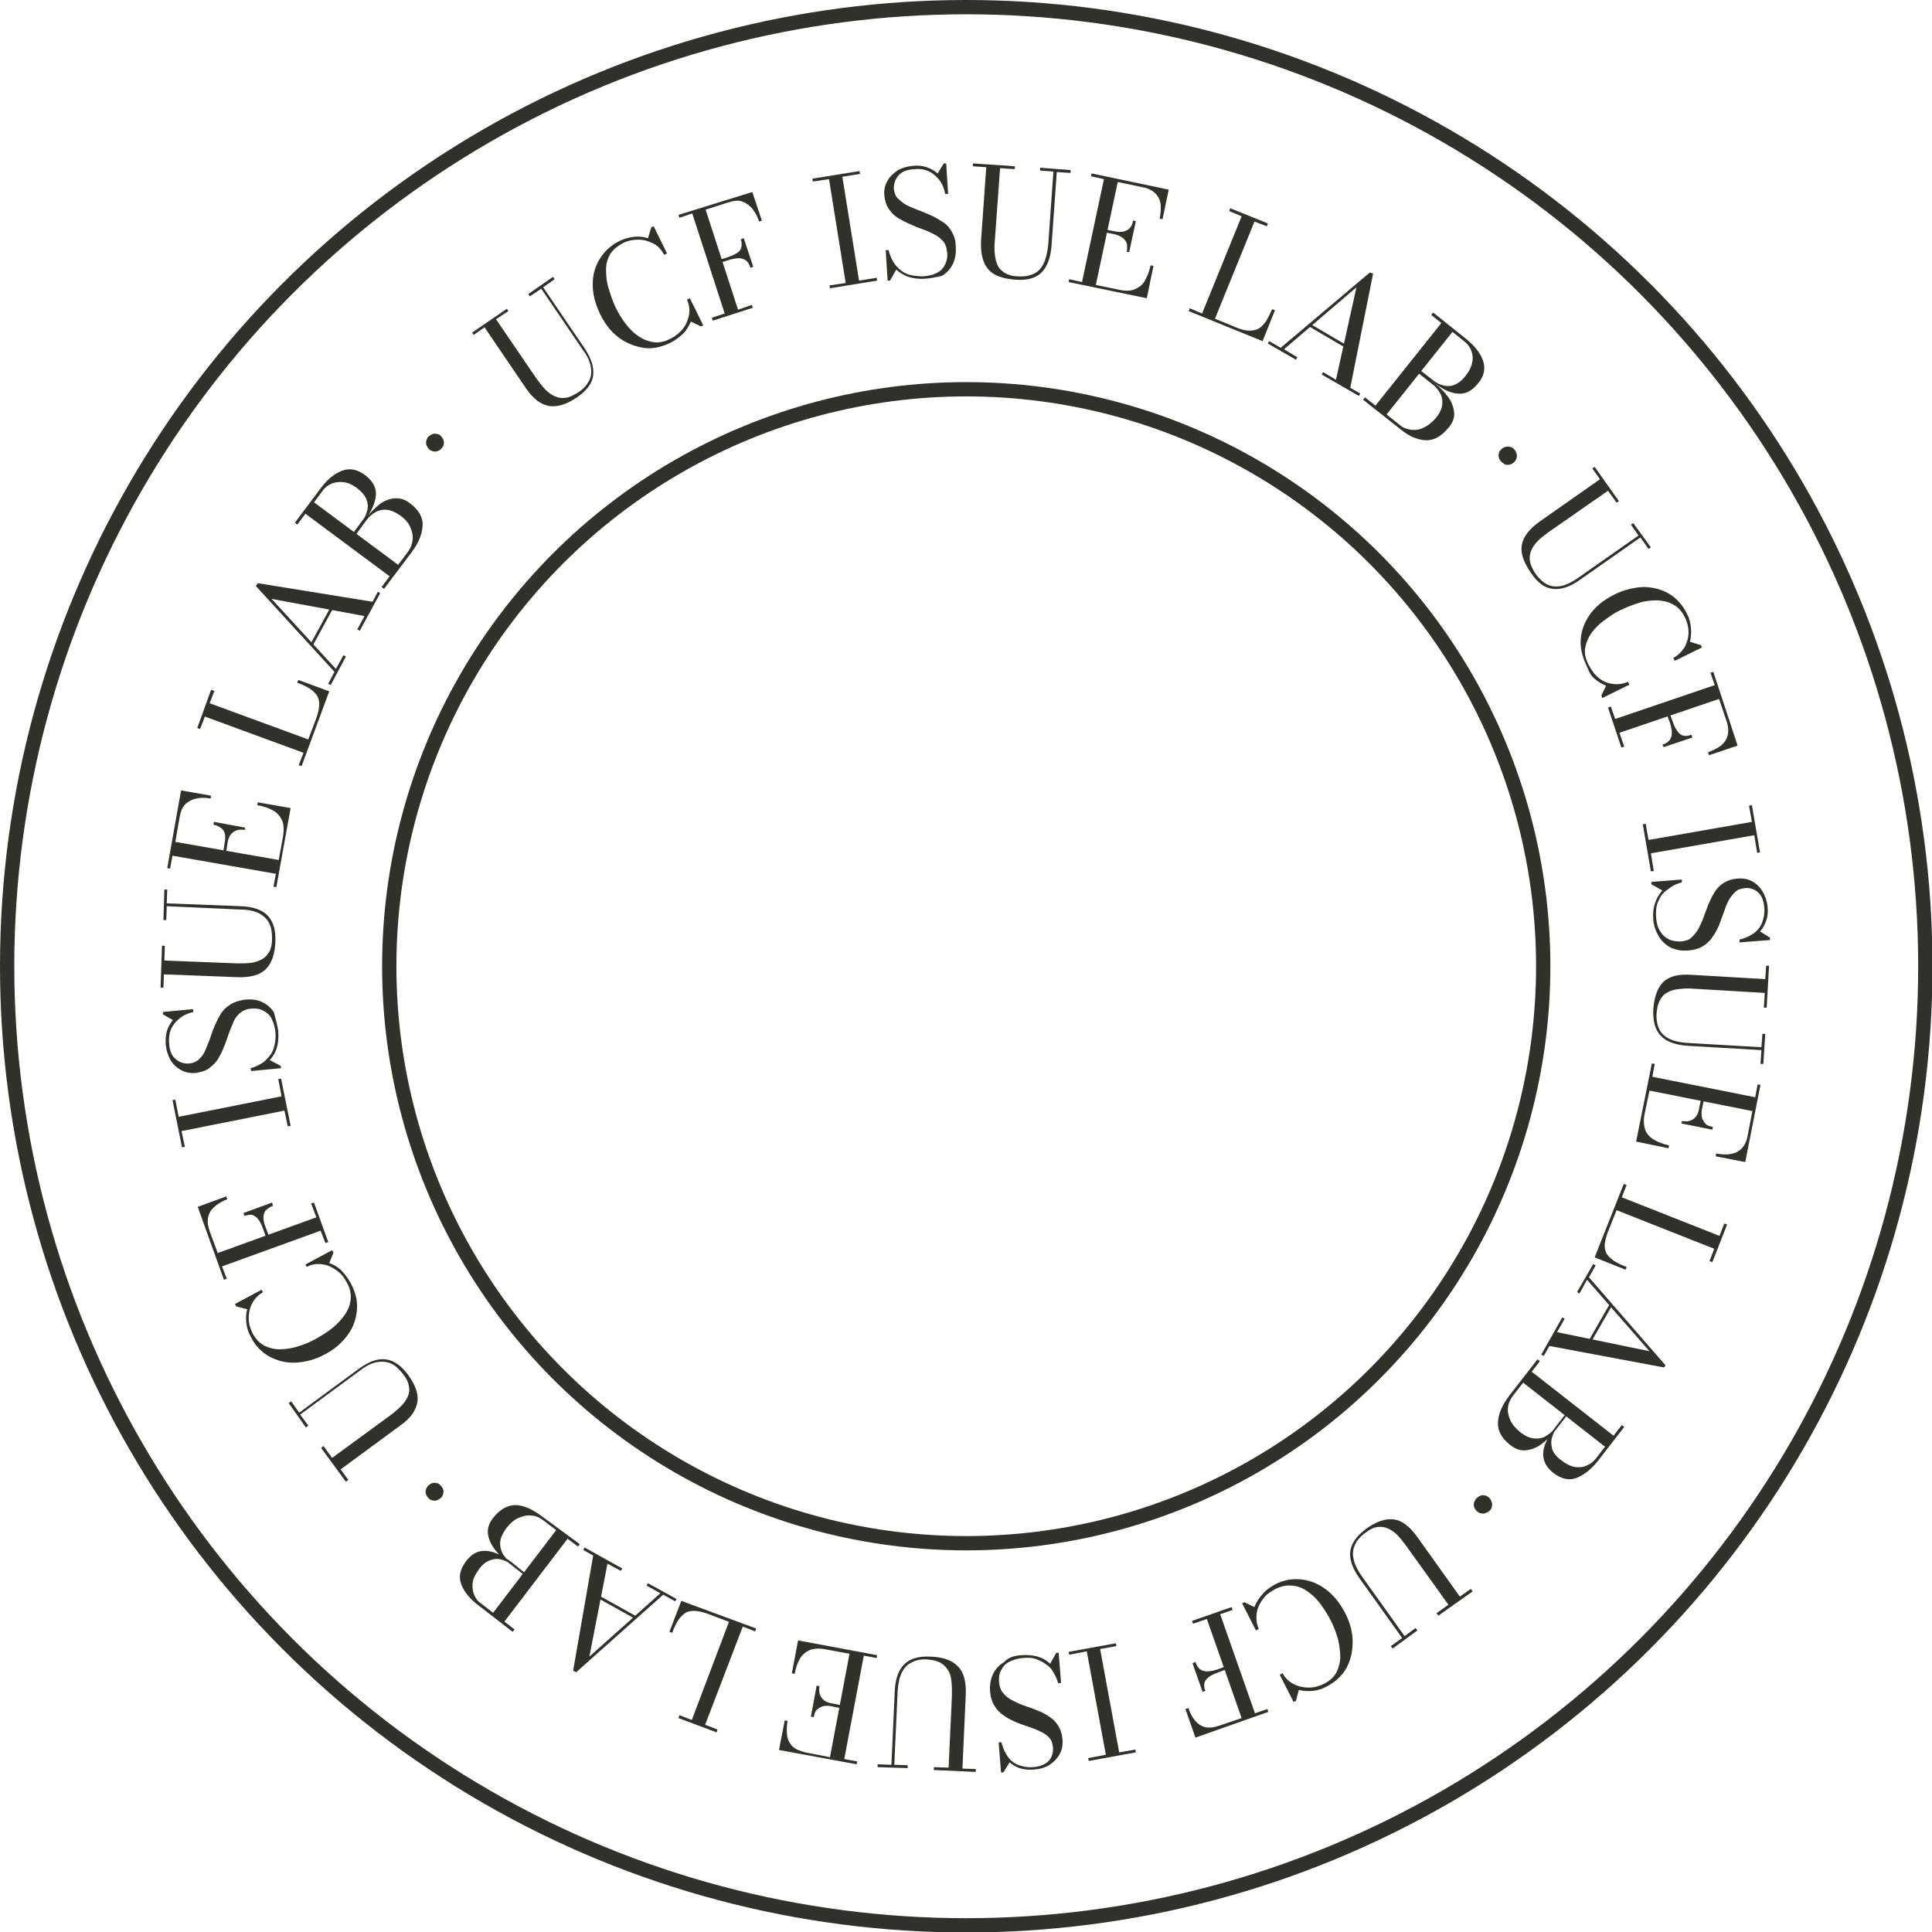 <?xml version="1.0" encoding="utf-8"?>
<!-- Generator: Adobe Illustrator 24.0.2, SVG Export Plug-In . SVG Version: 6.00 Build 0)  -->
<svg version="1.1" id="Layer_1" xmlns="http://www.w3.org/2000/svg" xmlns:xlink="http://www.w3.org/1999/xlink" x="0px" y="0px"
	 viewBox="0 0 405.5 405.5" style="enable-background:new 0 0 405.5 405.5;" xml:space="preserve">
<style type="text/css">
	.st0{fill:none;stroke:#32302A;stroke-width:3;stroke-miterlimit:10;}
	.st1{fill:#32302A;}
</style>
<title>Asset 5</title>
<g id="Layer_2_1_">
	<g id="Layer_1-2">
		<circle class="st0" cx="202.8" cy="202.8" r="121.1"/>
		<circle class="st0" cx="202.8" cy="202.8" r="201.3"/>
		<g>
			<g>
				<path class="st1" d="M116.1,58.1l0.3,0.5l-2.4,1.7l8.7,12.8c1.4,2.1,2,4,1.8,5.7c-0.2,1.7-1.4,3.2-3.4,4.6
					c-2.2,1.5-4.2,2.1-5.9,1.8c-1.7-0.3-3.3-1.5-4.8-3.7l-8.7-12.8l-2.3,1.6l-0.3-0.5l7.3-5l0.3,0.5l-2.6,1.7l8.6,12.6
					c0.6,0.8,1.2,1.6,1.8,2.2c0.6,0.6,1.3,1.1,2,1.4s1.4,0.4,2.2,0.3c0.8-0.1,1.6-0.5,2.6-1.1c1.1-0.7,1.8-1.5,2.3-2.4
					c0.5-0.9,0.6-1.9,0.4-3c-0.2-1.1-0.7-2.3-1.7-3.6l-8.7-12.8l-2.4,1.6l-0.3-0.5L116.1,58.1z"/>
				<path class="st1" d="M140.6,72c-1.9,0.9-3.8,1.3-5.6,1s-3.6-1-5.2-2.2c-1.6-1.2-2.9-2.9-3.9-5c-1-2.1-1.5-4.1-1.5-6.1
					c0-2,0.5-3.8,1.5-5.4c1-1.6,2.4-2.9,4.3-3.8c0.9-0.4,1.9-0.7,2.9-0.8c1-0.1,2,0,2.9,0.3l0.7-2.3l0.5-0.2l2.8,5.7l-0.6,0.3
					c-0.6-1.1-1.3-1.9-2.3-2.4c-1-0.5-2-0.8-3.1-0.8c-1.1,0-2.2,0.2-3.2,0.7c-1.2,0.6-2.1,1.4-2.7,2.3c-0.6,1-0.9,2.1-0.9,3.3
					c0,1.2,0.1,2.5,0.5,3.8c0.4,1.3,0.8,2.6,1.4,3.9c0.6,1.3,1.3,2.4,2.1,3.5c0.8,1.1,1.7,2,2.7,2.7c1,0.7,2,1.1,3.1,1.3
					c1.1,0.2,2.3,0,3.5-0.6c0.9-0.4,1.7-1,2.3-1.6c0.6-0.6,1.1-1.3,1.4-2.1c0.3-0.8,0.5-1.5,0.5-2.3c0-0.8-0.2-1.6-0.5-2.3l0.6-0.3
					l2.8,5.7l-0.5,0.2l-2.1-1c-0.4,0.9-0.9,1.8-1.6,2.5S141.6,71.5,140.6,72z"/>
				<path class="st1" d="M157.9,40.3l2,6l-0.6,0.2c-0.3-1.1-0.8-1.9-1.4-2.7c-0.6-0.7-1.3-1.2-2.1-1.5s-1.8-0.2-3,0.2l-4.7,1.5
					l6.8,21l2.9-1l0.2,0.6l-8.4,2.7l-0.2-0.6l2.7-0.9l-6.8-21l-2.7,0.9l-0.2-0.6L157.9,40.3z M157.5,56.2c-0.2-0.7-0.5-1.2-0.9-1.5
					s-0.9-0.5-1.5-0.5c-0.6,0-1.3,0.1-2.2,0.4l-1.9,0.6l-0.2-0.6l1.9-0.6c0.9-0.3,1.5-0.6,2-0.9c0.5-0.3,0.8-0.7,0.9-1.2
					s0.1-1-0.1-1.7l0.6-0.2l2,6L157.5,56.2z"/>
				<path class="st1" d="M174.2,60.5l-0.1-0.6l3.4-0.5l-3.5-21.8l-3.4,0.5l-0.1-0.6l9.9-1.6l0.1,0.6l-3.7,0.6l3.5,21.8l3.7-0.6
					l0.1,0.6L174.2,60.5z"/>
				<path class="st1" d="M194.1,58.5c-1.3,0.1-2.5-0.1-3.5-0.4c-1-0.4-1.8-0.9-2.5-1.5l-1.3,2.3l-0.5,0l-0.4-6.4l0.6,0
					c0.2,0.8,0.5,1.6,0.9,2.3c0.4,0.7,0.9,1.3,1.5,1.8c0.6,0.5,1.3,0.9,2.1,1.1c0.8,0.2,1.7,0.3,2.8,0.3c1.1-0.1,2-0.3,2.8-0.7
					c0.8-0.4,1.4-1,1.7-1.7c0.4-0.7,0.6-1.6,0.5-2.6c-0.1-0.9-0.3-1.7-0.8-2.3c-0.5-0.6-1.1-1.1-1.9-1.5c-0.8-0.4-1.6-0.8-2.5-1.1
					c-0.9-0.3-1.8-0.7-2.7-1.1c-0.9-0.4-1.7-0.8-2.5-1.3s-1.4-1.2-1.9-1.9c-0.5-0.8-0.8-1.7-0.9-2.9c-0.1-1.1,0.2-2.2,0.7-3
					c0.5-0.9,1.3-1.6,2.2-2.2c0.9-0.5,2-0.8,3.2-0.9c1-0.1,2,0,2.8,0.3c0.9,0.3,1.6,0.7,2.3,1.3l1.3-2.1l0.5,0l0.4,6.4l-0.6,0
					c-0.3-1.3-0.7-2.3-1.4-3.1s-1.4-1.4-2.2-1.7c-0.9-0.4-1.8-0.5-2.9-0.4c-1.5,0.1-2.6,0.5-3.3,1.3s-1,1.7-1,2.8
					c0.1,0.8,0.3,1.5,0.8,2c0.5,0.5,1.1,1,1.8,1.4c0.7,0.4,1.6,0.7,2.5,1.1c0.9,0.3,1.8,0.7,2.7,1.1c0.9,0.4,1.7,0.9,2.5,1.4
					c0.8,0.5,1.4,1.2,1.9,2.1s0.8,1.8,0.8,3.1c0.1,1.3-0.1,2.5-0.6,3.6c-0.5,1-1.3,1.9-2.3,2.5C196.8,58.1,195.6,58.4,194.1,58.5z"
					/>
				<path class="st1" d="M224.7,35.7l0,0.6l-2.9-0.2l-1.1,15.5c-0.2,2.5-0.9,4.4-2.1,5.6c-1.2,1.2-3.1,1.7-5.5,1.5
					c-2.7-0.2-4.6-0.9-5.7-2.2s-1.6-3.2-1.5-5.9l1.1-15.5l-2.8-0.2l0-0.6l8.8,0.6l0,0.6l-3.1-0.2l-1.1,15.2c-0.1,1-0.1,2,0,2.9
					c0.1,0.9,0.3,1.7,0.6,2.3c0.3,0.7,0.9,1.2,1.5,1.6c0.7,0.4,1.6,0.7,2.7,0.7c1.3,0.1,2.4-0.1,3.3-0.5c0.9-0.4,1.6-1.1,2.1-2.1
					c0.5-1,0.8-2.3,1-3.9l1.1-15.5l-2.8-0.2l0-0.6L224.7,35.7z"/>
				<path class="st1" d="M224.3,59.2l0.1-0.6l2.7,0.6l4.6-21.6L229,37l0.1-0.6l16.2,3.4l-1.3,6.2l-0.6-0.1c0.2-1.1,0.3-2.1,0.2-3
					c-0.1-0.9-0.5-1.7-1.1-2.3c-0.6-0.6-1.5-1.1-2.7-1.3l-5.2-1.1l-4.6,21.6l4.8,1c1.4,0.3,2.5,0.3,3.4-0.1s1.6-0.9,2.1-1.8
					c0.5-0.9,0.9-1.9,1.2-3.2l0.6,0.1l-1.4,6.8L224.3,59.2z M236.5,52.9c0.1-0.7,0.1-1.3,0-1.8c-0.2-0.5-0.5-0.9-0.9-1.2
					c-0.4-0.3-0.9-0.5-1.5-0.7l-2.5-0.5l0.1-0.6l2.5,0.5c0.6,0.1,1.1,0.1,1.6,0c0.5-0.1,0.9-0.3,1.3-0.7c0.4-0.4,0.6-0.9,0.7-1.6
					l0.6,0.1l-1.4,6.5L236.5,52.9z"/>
				<path class="st1" d="M249.5,65.3l0.2-0.6l2.6,1.1l8.3-20.4l-2.6-1.1l0.2-0.6l7.9,3.2l-0.2,0.6l-2.6-1l-8.3,20.4l4.4,1.8
					c1.1,0.5,2.1,0.7,2.9,0.7c0.8,0,1.5-0.2,2-0.5c0.6-0.4,1-0.9,1.5-1.6c0.4-0.7,0.8-1.5,1.2-2.4l0.6,0.2l-2.6,6.5L249.5,65.3z"/>
				<path class="st1" d="M288.2,57.4l-4.8,24l2.1,1.2l-0.3,0.5l-7.8-4.5l0.3-0.5l2.7,1.6l4.3-19.4l-15.2,13l2.8,1.7l-0.3,0.5
					l-5.9-3.4l0.3-0.5l2.4,1.4l18.7-15.8L288.2,57.4z M274.9,68.6l0.3-0.5l8.7,5.1l-0.3,0.5L274.9,68.6z"/>
				<path class="st1" d="M286.1,83.9l0.4-0.5l7.3,5.8c0.7,0.6,1.5,0.9,2.4,1c0.9,0.1,1.8,0,2.7-0.5c0.9-0.4,1.7-1.1,2.5-2
					c0.8-1,1.2-1.9,1.3-2.7s0-1.7-0.4-2.4c-0.4-0.7-0.9-1.4-1.6-1.9l-2.9-2.3L298,78l3.2,2.5c1.1,0.9,2.1,1.9,2.8,2.9
					c0.7,1,1.1,2.1,1.2,3.2c0.1,1.1-0.3,2.2-1.2,3.2c-1.5,1.8-3.1,2.7-4.8,2.6c-1.8-0.1-3.6-0.9-5.5-2.5L286.1,83.9z M288.4,85.5
					l14.2-17.8l2.3,1.9l-14.2,17.8L288.4,85.5z M297.9,78.1l0.3-0.3l2.7,2.1c0.6,0.5,1.3,0.8,2,1c0.8,0.2,1.5,0.2,2.3-0.1
					c0.8-0.3,1.6-0.9,2.4-1.9s1.2-1.9,1.4-2.8s0.1-1.7-0.2-2.5s-0.8-1.4-1.4-1.9l-7-5.6l0.4-0.5l7,5.6c1.8,1.5,3,3,3.5,4.6
					c0.5,1.6,0.2,3.2-1.1,4.7c-1.3,1.6-2.7,2.3-4.3,2.1c-1.6-0.1-3.4-1-5.3-2.6L297.9,78.1z"/>
				<path class="st1" d="M315.1,96.9c-0.2-0.2-0.4-0.5-0.5-0.8s-0.1-0.6,0-1s0.3-0.6,0.5-0.8c0.2-0.2,0.5-0.4,0.9-0.5
					c0.3-0.1,0.6-0.1,1,0s0.6,0.3,0.8,0.5c0.2,0.2,0.4,0.5,0.5,0.9c0.1,0.3,0.1,0.6,0,1c-0.1,0.3-0.3,0.6-0.5,0.8s-0.5,0.4-0.9,0.5
					c-0.3,0.1-0.6,0.1-1,0C315.6,97.3,315.3,97.1,315.1,96.9z"/>
				<path class="st1" d="M346.5,114.9l-0.5,0.3l-1.7-2.4l-12.7,8.9c-2.1,1.5-4,2.1-5.7,1.9c-1.7-0.2-3.2-1.3-4.6-3.4
					c-1.5-2.2-2.2-4.1-1.9-5.8c0.3-1.7,1.5-3.3,3.7-4.9l12.7-8.9l-1.6-2.3l0.5-0.3l5.1,7.2l-0.5,0.3l-1.8-2.5l-12.5,8.7
					c-0.8,0.6-1.6,1.2-2.2,1.8s-1.1,1.3-1.4,2c-0.3,0.7-0.4,1.4-0.3,2.2c0.1,0.8,0.5,1.6,1.1,2.6c0.7,1,1.5,1.8,2.4,2.3
					s1.9,0.6,3,0.4c1.1-0.2,2.3-0.8,3.6-1.7l12.7-8.9l-1.6-2.3l0.5-0.3L346.5,114.9z"/>
				<path class="st1" d="M332.9,139.5c-0.9-1.9-1.3-3.8-1.1-5.6c0.2-1.9,0.9-3.6,2.1-5.2s2.9-2.9,4.9-3.9s4.1-1.5,6.1-1.6
					c2,0,3.8,0.5,5.4,1.4c1.6,1,2.9,2.4,3.8,4.3c0.5,0.9,0.7,1.9,0.8,2.9s0,2-0.2,2.9l2.3,0.7l0.2,0.5l-5.7,2.8l-0.3-0.6
					c1.1-0.6,1.8-1.4,2.4-2.3c0.5-1,0.8-2,0.8-3.1c0-1.1-0.3-2.2-0.8-3.2c-0.6-1.2-1.4-2.1-2.4-2.6c-1-0.6-2.1-0.8-3.3-0.9
					c-1.2,0-2.5,0.1-3.8,0.5c-1.3,0.4-2.6,0.9-3.9,1.5c-1.3,0.6-2.4,1.4-3.5,2.2c-1.1,0.8-2,1.7-2.7,2.7c-0.7,1-1.1,2-1.3,3.1
					c-0.2,1.1,0.1,2.3,0.7,3.5c0.5,0.9,1,1.7,1.6,2.3c0.6,0.6,1.3,1.1,2.1,1.4c0.8,0.3,1.5,0.4,2.3,0.4c0.8,0,1.6-0.2,2.3-0.5
					l0.3,0.6l-5.7,2.8l-0.2-0.5l1-2.1c-0.9-0.3-1.8-0.9-2.6-1.6S333.4,140.6,332.9,139.5z"/>
				<path class="st1" d="M364.7,156.5l-6,2l-0.2-0.6c1-0.4,1.9-0.8,2.7-1.4c0.7-0.6,1.2-1.3,1.4-2.1c0.2-0.8,0.2-1.8-0.2-3l-1.6-4.7
					l-20.9,7.1l1,2.9l-0.6,0.2l-2.8-8.4l0.6-0.2l0.9,2.6l20.9-7.1l-0.9-2.6l0.6-0.2L364.7,156.5z M348.9,156.3
					c0.7-0.2,1.1-0.5,1.5-0.9c0.3-0.4,0.5-0.9,0.5-1.5c0-0.6-0.1-1.3-0.4-2.2l-0.7-1.9l0.6-0.2l0.7,1.9c0.3,0.9,0.6,1.5,1,2
					c0.3,0.5,0.8,0.8,1.2,0.9c0.5,0.1,1,0.1,1.7-0.2l0.2,0.6l-6,2L348.9,156.3z"/>
				<path class="st1" d="M344.8,173l0.6-0.1l0.6,3.4l21.7-3.8l-0.6-3.4l0.6-0.1l1.7,9.9l-0.6,0.1l-0.6-3.7l-21.7,3.8l0.6,3.7
					l-0.6,0.1L344.8,173z"/>
				<path class="st1" d="M347,193c-0.1-1.3,0-2.5,0.4-3.5c0.3-1,0.9-1.9,1.5-2.6l-2.3-1.3l0-0.5l6.4-0.5l0,0.6
					c-0.8,0.2-1.6,0.5-2.3,1s-1.3,0.9-1.8,1.5c-0.5,0.6-0.8,1.3-1.1,2.1c-0.2,0.8-0.3,1.7-0.2,2.8c0.1,1.1,0.3,2,0.8,2.8
					s1,1.3,1.8,1.7c0.7,0.4,1.6,0.5,2.6,0.5c0.9-0.1,1.7-0.3,2.2-0.8s1.1-1.1,1.5-1.9c0.4-0.8,0.8-1.6,1.1-2.5
					c0.3-0.9,0.7-1.8,1-2.7c0.4-0.9,0.8-1.7,1.3-2.5c0.5-0.8,1.1-1.4,1.9-1.9s1.7-0.8,2.9-0.9c1.1-0.1,2.2,0.1,3.1,0.6
					c0.9,0.5,1.6,1.2,2.2,2.2c0.5,0.9,0.9,2,1,3.2c0.1,1,0,2-0.3,2.8c-0.3,0.9-0.7,1.7-1.3,2.3l2.1,1.3l0,0.5l-6.4,0.5l0-0.6
					c1.3-0.3,2.3-0.8,3.1-1.4s1.4-1.4,1.7-2.3c0.3-0.9,0.5-1.8,0.4-2.9c-0.1-1.5-0.5-2.6-1.3-3.3c-0.8-0.7-1.7-1-2.8-0.9
					c-0.8,0.1-1.5,0.3-2,0.8c-0.5,0.5-1,1.1-1.4,1.8c-0.4,0.8-0.7,1.6-1,2.5c-0.3,0.9-0.7,1.8-1,2.7c-0.4,0.9-0.8,1.7-1.4,2.5
					c-0.5,0.8-1.2,1.4-2,1.9c-0.8,0.5-1.8,0.8-3.1,0.9c-1.3,0.1-2.5-0.1-3.6-0.6c-1-0.5-1.9-1.3-2.5-2.3S347.1,194.4,347,193z"/>
				<path class="st1" d="M370.1,223.3l-0.6,0l0.2-2.9l-15.5-0.9c-2.5-0.2-4.4-0.8-5.6-2.1c-1.2-1.2-1.7-3.1-1.6-5.5
					c0.2-2.7,0.9-4.6,2.1-5.8c1.3-1.2,3.2-1.7,5.9-1.5l15.5,0.9l0.2-2.8l0.6,0l-0.5,8.8l-0.6,0l0.2-3.1l-15.2-0.9
					c-1-0.1-2,0-2.9,0.1c-0.9,0.1-1.7,0.3-2.3,0.7c-0.7,0.3-1.2,0.9-1.6,1.6s-0.6,1.6-0.7,2.7c-0.1,1.3,0.1,2.4,0.5,3.3
					s1.1,1.6,2.1,2.1c1,0.5,2.3,0.8,3.9,0.9l15.5,0.9l0.2-2.8l0.6,0L370.1,223.3z"/>
				<path class="st1" d="M346.7,223.2l0.6,0.1l-0.5,2.7l21.6,4.3l0.5-2.7l0.6,0.1l-3.2,16.2l-6.2-1.2l0.1-0.6c1.1,0.2,2.1,0.3,3,0.1
					c0.9-0.1,1.7-0.5,2.3-1.1s1.1-1.5,1.3-2.7l1-5.2l-21.6-4.3l-1,4.8c-0.3,1.4-0.2,2.5,0.1,3.4c0.3,0.9,1,1.6,1.8,2.1
					c0.9,0.5,1.9,0.9,3.2,1.2l-0.1,0.6l-6.8-1.4L346.7,223.2z M353,235.3c0.7,0.1,1.3,0.1,1.8-0.1c0.5-0.2,0.9-0.5,1.2-0.9
					c0.3-0.4,0.5-0.9,0.6-1.5l0.5-2.5l0.6,0.1l-0.5,2.5c-0.1,0.6-0.1,1.1,0,1.6c0.1,0.5,0.4,0.9,0.7,1.3s0.9,0.6,1.6,0.7l-0.1,0.6
					l-6.5-1.3L353,235.3z"/>
				<path class="st1" d="M340.8,248.5l0.6,0.2l-1,2.6l20.5,8.1l1-2.6l0.6,0.2l-3.1,7.9l-0.6-0.2l1-2.6l-20.5-8.1l-1.8,4.5
					c-0.4,1.1-0.7,2.1-0.7,2.9c0,0.8,0.2,1.5,0.6,2s0.9,1,1.6,1.4c0.7,0.4,1.5,0.8,2.4,1.1l-0.2,0.6l-6.5-2.6L340.8,248.5z"/>
				<path class="st1" d="M349.2,287l-24-4.5l-1.2,2.1l-0.5-0.3l4.4-7.8l0.5,0.3l-1.6,2.8l19.4,4l-13.1-15l-1.6,2.9l-0.5-0.3l3.4-5.9
					l0.5,0.3l-1.4,2.5l16.1,18.5L349.2,287z M337.8,273.8l0.5,0.3l-5,8.7l-0.5-0.3L337.8,273.8z"/>
				<path class="st1" d="M322.7,285.3l0.5,0.4l-5.7,7.3c-0.5,0.7-0.9,1.5-1,2.4c-0.1,0.9,0.1,1.8,0.5,2.7c0.4,0.9,1.1,1.7,2.1,2.5
					c1,0.8,1.9,1.2,2.8,1.3c0.9,0.1,1.7,0,2.4-0.4c0.7-0.4,1.4-0.9,1.9-1.6l2.3-2.9l0.3,0.2l-2.5,3.2c-0.9,1.1-1.9,2.1-2.9,2.8
					c-1,0.7-2.1,1.1-3.2,1.2s-2.2-0.3-3.2-1.1c-1.8-1.4-2.7-3-2.6-4.8c0.1-1.8,0.9-3.6,2.4-5.6L322.7,285.3z M321.1,287.6l17.9,14
					l-1.8,2.3l-17.9-14L321.1,287.6z M328.5,296.9l0.3,0.2l-2.1,2.7c-0.5,0.6-0.8,1.3-1,2.1s-0.1,1.5,0.1,2.3
					c0.3,0.8,0.9,1.6,1.9,2.3c1,0.8,1.9,1.2,2.8,1.4c0.9,0.1,1.7,0.1,2.5-0.3c0.8-0.3,1.4-0.8,1.9-1.4l5.5-7.1l0.5,0.4l-5.5,7.1
					c-1.4,1.8-3,3-4.5,3.6c-1.6,0.6-3.2,0.2-4.8-1c-1.6-1.2-2.3-2.7-2.2-4.3c0.1-1.6,1-3.4,2.5-5.3L328.5,296.9z"/>
				<path class="st1" d="M310,314.4c0.2-0.2,0.5-0.4,0.8-0.5s0.6-0.1,1,0c0.3,0.1,0.6,0.3,0.8,0.5c0.2,0.2,0.4,0.5,0.5,0.9
					c0.1,0.3,0.1,0.6,0,1s-0.2,0.6-0.5,0.8c-0.2,0.2-0.5,0.4-0.9,0.5c-0.3,0.1-0.6,0.1-1,0c-0.3-0.1-0.6-0.3-0.8-0.5
					c-0.2-0.2-0.4-0.5-0.5-0.8c-0.1-0.3-0.1-0.6,0-1C309.6,314.9,309.7,314.6,310,314.4z"/>
				<path class="st1" d="M292.3,346l-0.4-0.5l2.4-1.7l-9-12.6c-1.5-2.1-2.1-4-1.9-5.6s1.3-3.2,3.3-4.7c2.2-1.6,4.1-2.2,5.8-2
					c1.7,0.2,3.3,1.4,4.9,3.6l9,12.6l2.3-1.6l0.4,0.5l-7.2,5.1l-0.4-0.5l2.5-1.8l-8.9-12.4c-0.6-0.8-1.2-1.6-1.8-2.2
					c-0.6-0.6-1.3-1.1-2-1.4c-0.7-0.3-1.4-0.4-2.2-0.3s-1.6,0.5-2.5,1.2c-1,0.7-1.8,1.6-2.2,2.5c-0.4,0.9-0.6,1.9-0.3,3
					c0.2,1.1,0.8,2.3,1.7,3.6l9,12.6l2.3-1.7l0.4,0.5L292.3,346z"/>
				<path class="st1" d="M267.5,332.6c1.9-1,3.7-1.3,5.6-1.1c1.9,0.2,3.6,0.9,5.2,2.1s2.9,2.8,4,4.9s1.6,4.1,1.6,6.1
					c0,2-0.4,3.8-1.3,5.5c-0.9,1.6-2.3,2.9-4.2,3.9c-0.9,0.5-1.9,0.8-2.9,0.9s-2,0-2.9-0.2l-0.6,2.3l-0.5,0.2l-2.9-5.7l0.6-0.3
					c0.6,1.1,1.4,1.8,2.4,2.3c1,0.5,2,0.7,3.1,0.7s2.2-0.3,3.2-0.8c1.2-0.6,2.1-1.4,2.6-2.4c0.5-1,0.8-2.1,0.8-3.3
					c0-1.2-0.2-2.5-0.5-3.8c-0.4-1.3-0.9-2.6-1.5-3.8s-1.4-2.4-2.2-3.5c-0.8-1.1-1.8-2-2.7-2.6c-1-0.7-2-1.1-3.2-1.2
					s-2.3,0.1-3.5,0.7c-0.9,0.5-1.7,1-2.3,1.7c-0.6,0.7-1,1.4-1.3,2.1c-0.3,0.8-0.4,1.5-0.4,2.3c0,0.8,0.2,1.6,0.5,2.3l-0.6,0.3
					l-2.9-5.7l0.5-0.2l2.1,1c0.3-0.9,0.9-1.8,1.6-2.6C265.6,333.8,266.5,333.2,267.5,332.6z"/>
				<path class="st1" d="M250.9,364.7l-2.1-6l0.6-0.2c0.4,1,0.8,1.9,1.4,2.6c0.6,0.7,1.3,1.2,2.1,1.4c0.8,0.2,1.8,0.1,3-0.3l4.7-1.6
					l-7.3-20.8l-2.9,1l-0.2-0.6l8.3-2.9l0.2,0.6l-2.6,0.9l7.3,20.8l2.6-0.9l0.2,0.6L250.9,364.7z M250.9,348.8
					c0.2,0.7,0.5,1.1,0.9,1.5c0.4,0.3,0.9,0.5,1.5,0.5c0.6,0,1.3-0.1,2.2-0.4l1.9-0.7l0.2,0.6l-1.9,0.7c-0.8,0.3-1.5,0.6-2,1
					s-0.8,0.8-0.9,1.2c-0.1,0.5-0.1,1,0.2,1.7l-0.6,0.2l-2.1-6L250.9,348.8z"/>
				<path class="st1" d="M234.2,344.9l0.1,0.6l-3.4,0.6l4,21.7l3.4-0.6l0.1,0.6l-9.9,1.8l-0.1-0.6l3.7-0.7l-4-21.7l-3.7,0.7
					l-0.1-0.6L234.2,344.9z"/>
				<path class="st1" d="M214.3,347.4c1.3-0.1,2.5,0,3.5,0.3c1,0.3,1.9,0.8,2.6,1.5l1.3-2.3l0.5,0l0.5,6.3l-0.6,0.1
					c-0.2-0.8-0.6-1.6-1-2.3c-0.4-0.7-0.9-1.3-1.6-1.7c-0.6-0.5-1.3-0.8-2.1-1.1s-1.7-0.3-2.8-0.2c-1.1,0.1-2,0.4-2.8,0.8
					s-1.3,1-1.7,1.8c-0.4,0.7-0.5,1.6-0.4,2.6c0.1,0.9,0.4,1.7,0.9,2.2c0.5,0.6,1.1,1.1,1.9,1.5c0.8,0.4,1.6,0.8,2.5,1.1
					c0.9,0.3,1.8,0.6,2.7,1c0.9,0.3,1.8,0.8,2.5,1.3c0.8,0.5,1.4,1.1,1.9,1.9c0.5,0.8,0.8,1.7,0.9,2.9c0.1,1.1-0.1,2.2-0.6,3.1
					c-0.5,0.9-1.2,1.6-2.1,2.2c-0.9,0.6-2,0.9-3.2,1c-1,0.1-2,0-2.8-0.2s-1.7-0.7-2.4-1.3l-1.3,2.1l-0.5,0l-0.5-6.3l0.6,0
					c0.3,1.3,0.8,2.3,1.4,3.1c0.6,0.8,1.4,1.4,2.3,1.7c0.9,0.3,1.8,0.5,2.9,0.4c1.5-0.1,2.6-0.6,3.3-1.3c0.7-0.8,1-1.7,0.9-2.9
					c-0.1-0.8-0.3-1.5-0.8-2c-0.5-0.5-1.1-1-1.9-1.3c-0.8-0.4-1.6-0.7-2.5-1s-1.8-0.6-2.7-1c-0.9-0.4-1.7-0.8-2.5-1.4
					c-0.8-0.5-1.4-1.2-1.9-2c-0.5-0.8-0.8-1.8-0.9-3c-0.1-1.3,0.1-2.5,0.6-3.6c0.5-1,1.2-1.9,2.3-2.5
					C211.6,347.9,212.8,347.5,214.3,347.4z"/>
				<path class="st1" d="M184.2,370.9l0-0.6l2.9,0.1l0.7-15.5c0.1-2.5,0.8-4.4,2-5.6c1.2-1.2,3-1.7,5.5-1.6c2.7,0.1,4.6,0.8,5.8,2.1
					c1.2,1.2,1.7,3.2,1.6,5.9l-0.7,15.5l2.8,0.1l0,0.6l-8.8-0.4l0-0.6l3.1,0.1l0.7-15.2c0-1,0-2-0.1-2.9c-0.1-0.9-0.3-1.7-0.7-2.3
					c-0.4-0.7-0.9-1.2-1.6-1.6c-0.7-0.4-1.6-0.6-2.7-0.7c-1.3-0.1-2.4,0.1-3.3,0.6c-0.9,0.4-1.6,1.1-2.1,2.1c-0.5,1-0.8,2.3-0.9,3.9
					l-0.7,15.5l2.8,0.1l0,0.6L184.2,370.9z"/>
				<path class="st1" d="M184.1,347.4L184,348l-2.7-0.5l-4.1,21.7l2.7,0.5l-0.1,0.6l-16.3-3l1.2-6.2l0.6,0.1c-0.2,1.1-0.2,2.1-0.1,3
					s0.5,1.7,1.1,2.3c0.6,0.6,1.5,1,2.7,1.3l5.2,1l4.1-21.7l-4.9-0.9c-1.4-0.3-2.5-0.2-3.4,0.1c-0.9,0.4-1.6,1-2.1,1.8
					c-0.5,0.9-0.9,2-1.1,3.2l-0.6-0.1l1.3-6.9L184.1,347.4z M172,353.9c-0.1,0.7-0.1,1.3,0.1,1.8c0.2,0.5,0.5,0.9,0.9,1.2
					c0.4,0.3,0.9,0.5,1.5,0.6l2.5,0.5l-0.1,0.6l-2.5-0.5c-0.6-0.1-1.1-0.1-1.6,0c-0.5,0.1-0.9,0.4-1.3,0.7s-0.6,0.9-0.7,1.6
					l-0.6-0.1l1.2-6.5L172,353.9z"/>
				<path class="st1" d="M158.7,341.8l-0.2,0.6l-2.6-1L148,362l2.6,1l-0.2,0.6l-8-3l0.2-0.6l2.6,1l7.8-20.6l-4.5-1.7
					c-1.1-0.4-2.1-0.6-2.9-0.6c-0.8,0-1.5,0.2-2,0.6c-0.5,0.4-1,0.9-1.4,1.6c-0.4,0.7-0.8,1.5-1.1,2.4l-0.6-0.2l2.5-6.5L158.7,341.8
					z"/>
				<path class="st1" d="M120.3,350.6l4.2-24.1l-2.1-1.2l0.3-0.5l7.9,4.4l-0.3,0.5l-2.8-1.5l-3.8,19.5l14.9-13.3l-2.9-1.6l0.3-0.5
					l6,3.3l-0.3,0.5l-2.5-1.4l-18.3,16.3L120.3,350.6z M133.3,339.1l-0.3,0.5l-8.8-4.9l0.3-0.5L133.3,339.1z"/>
				<path class="st1" d="M110.1,330.1l-0.2,0.3l-2.7-2.1c-0.6-0.5-1.3-0.8-2.1-1s-1.5-0.1-2.3,0.2c-0.8,0.3-1.6,0.9-2.3,1.9
					c-0.7,1-1.2,1.9-1.3,2.8c-0.1,0.9,0,1.7,0.3,2.5s0.8,1.4,1.4,1.8l7.1,5.5l-0.4,0.5l-7.1-5.5c-1.9-1.4-3.1-2.9-3.7-4.5
					s-0.2-3.2,1-4.8c1.2-1.6,2.6-2.3,4.2-2.2c1.6,0.1,3.4,0.9,5.4,2.4L110.1,330.1z M121.7,324.1l-0.4,0.5l-7.4-5.6
					c-0.7-0.5-1.5-0.9-2.4-0.9c-0.9-0.1-1.8,0.1-2.7,0.5c-0.9,0.4-1.7,1.1-2.5,2.1c-0.7,1-1.2,1.9-1.3,2.8s0.1,1.7,0.4,2.4
					c0.4,0.7,0.9,1.4,1.6,1.9l3,2.3l-0.2,0.3l-3.2-2.5c-1.2-0.9-2.1-1.8-2.9-2.9c-0.7-1-1.2-2.1-1.3-3.2c-0.1-1.1,0.3-2.2,1.1-3.2
					c1.4-1.8,3-2.7,4.7-2.7s3.6,0.9,5.6,2.4L121.7,324.1z M119.4,322.6l-13.8,18.1l-2.4-1.8l13.8-18.1L119.4,322.6z"/>
				<path class="st1" d="M92.5,311.8c0.2,0.2,0.4,0.5,0.5,0.8c0.1,0.3,0.1,0.6,0,1c-0.1,0.3-0.2,0.6-0.5,0.8s-0.5,0.4-0.8,0.5
					c-0.3,0.1-0.6,0.1-1,0c-0.3-0.1-0.6-0.2-0.8-0.5c-0.2-0.2-0.4-0.5-0.5-0.8c-0.1-0.3-0.1-0.6,0-1c0.1-0.3,0.3-0.6,0.5-0.8
					s0.5-0.4,0.8-0.5c0.3-0.1,0.6-0.1,1,0C92,311.3,92.2,311.5,92.5,311.8z"/>
				<path class="st1" d="M60.6,294.5l0.5-0.4l1.7,2.4l12.5-9.2c2.1-1.5,3.9-2.2,5.6-2c1.7,0.2,3.3,1.3,4.7,3.2
					c1.6,2.2,2.3,4.1,2,5.8s-1.4,3.4-3.6,4.9l-12.5,9.2l1.6,2.2l-0.5,0.4l-5.2-7.1l0.5-0.4l1.8,2.5l12.3-9c0.8-0.6,1.5-1.2,2.2-1.9
					c0.6-0.6,1.1-1.3,1.4-2c0.3-0.7,0.4-1.4,0.2-2.2c-0.1-0.8-0.5-1.6-1.2-2.5c-0.8-1-1.6-1.8-2.5-2.2c-0.9-0.4-1.9-0.5-3-0.3
					s-2.3,0.8-3.6,1.8l-12.5,9.2l1.7,2.3l-0.5,0.4L60.6,294.5z"/>
				<path class="st1" d="M73.7,269.5c1,1.9,1.4,3.7,1.2,5.6s-0.8,3.6-2,5.2s-2.8,3-4.8,4c-2,1.1-4.1,1.6-6.1,1.7
					c-2,0.1-3.8-0.4-5.5-1.3c-1.6-0.9-3-2.3-3.9-4.2c-0.5-0.9-0.8-1.9-0.9-2.8s-0.1-2,0.2-2.9l-2.3-0.6l-0.3-0.5l5.6-3l0.3,0.5
					c-1,0.6-1.8,1.4-2.3,2.4c-0.5,1-0.7,2-0.7,3.1s0.3,2.1,0.8,3.1c0.6,1.2,1.4,2,2.4,2.6c1,0.5,2.1,0.8,3.3,0.8
					c1.2,0,2.5-0.2,3.8-0.6c1.3-0.4,2.6-0.9,3.8-1.6s2.4-1.4,3.5-2.3s1.9-1.8,2.6-2.8c0.7-1,1.1-2.1,1.2-3.2
					c0.1-1.1-0.1-2.3-0.8-3.5c-0.5-0.9-1-1.7-1.7-2.2c-0.7-0.6-1.4-1-2.1-1.3c-0.8-0.3-1.5-0.4-2.3-0.4s-1.6,0.2-2.3,0.6l-0.3-0.5
					l5.6-3l0.3,0.5l-0.9,2.2c0.9,0.3,1.8,0.8,2.6,1.6C72.5,267.6,73.2,268.5,73.7,269.5z"/>
				<path class="st1" d="M41.5,253.3l6-2.2l0.2,0.6c-1,0.4-1.9,0.9-2.6,1.5c-0.7,0.6-1.2,1.3-1.4,2.2s-0.1,1.8,0.3,3l1.7,4.6
					l20.7-7.5l-1.1-2.9l0.6-0.2l3,8.3l-0.6,0.2l-1-2.6l-20.7,7.5l1,2.6l-0.6,0.2L41.5,253.3z M57.3,253.1c-0.7,0.2-1.1,0.6-1.5,0.9
					c-0.3,0.4-0.5,0.9-0.5,1.5c0,0.6,0.1,1.3,0.5,2.2l0.7,1.9l-0.6,0.2l-0.7-1.9c-0.3-0.8-0.6-1.5-1-2c-0.4-0.5-0.8-0.7-1.2-0.9
					c-0.5-0.1-1,0-1.7,0.2l-0.2-0.6l6-2.2L57.3,253.1z"/>
				<path class="st1" d="M61,236.3l-0.6,0.1l-0.7-3.3l-21.6,4.3l0.7,3.3l-0.6,0.1l-2-9.9l0.6-0.1l0.7,3.6l21.6-4.3l-0.7-3.6l0.6-0.1
					L61,236.3z"/>
				<path class="st1" d="M58.4,216.4c0.1,1.3,0,2.5-0.3,3.5c-0.3,1-0.8,1.9-1.5,2.6l2.3,1.2l0.1,0.5l-6.3,0.6l-0.1-0.6
					c0.8-0.2,1.6-0.6,2.3-1c0.7-0.4,1.2-1,1.7-1.6c0.5-0.6,0.8-1.3,1-2.2c0.2-0.8,0.3-1.7,0.2-2.8c-0.1-1.1-0.4-2-0.8-2.8
					c-0.4-0.8-1-1.3-1.8-1.7c-0.7-0.4-1.6-0.5-2.6-0.4c-0.9,0.1-1.6,0.4-2.2,0.9c-0.6,0.5-1.1,1.1-1.4,1.9s-0.7,1.6-1,2.5
					c-0.3,0.9-0.6,1.8-1,2.7c-0.3,0.9-0.8,1.8-1.2,2.5s-1.1,1.4-1.9,2s-1.7,0.8-2.8,1c-1.1,0.1-2.2-0.1-3.1-0.6
					c-0.9-0.5-1.7-1.2-2.2-2.1s-0.9-2-1-3.2c-0.1-1,0-2,0.2-2.8s0.7-1.7,1.3-2.4l-2.1-1.2l0-0.5l6.3-0.6l0.1,0.6
					c-1.3,0.3-2.3,0.8-3.1,1.5c-0.8,0.7-1.3,1.4-1.7,2.3c-0.3,0.9-0.4,1.8-0.3,2.9c0.1,1.5,0.6,2.6,1.4,3.2c0.8,0.7,1.7,1,2.9,0.9
					c0.8-0.1,1.5-0.4,2-0.9c0.5-0.5,1-1.1,1.3-1.9s0.7-1.6,1-2.5c0.3-0.9,0.6-1.8,1-2.7c0.4-0.9,0.8-1.7,1.3-2.5
					c0.5-0.8,1.2-1.4,2-1.9c0.8-0.5,1.8-0.8,3-1c1.3-0.1,2.5,0,3.6,0.5c1,0.5,1.9,1.2,2.5,2.2C57.8,213.8,58.2,215,58.4,216.4z"/>
				<path class="st1" d="M34.5,186.7l0.6,0l-0.1,2.9l15.5,0.6c2.6,0.1,4.4,0.7,5.6,1.9c1.2,1.2,1.8,3,1.7,5.5
					c-0.1,2.7-0.8,4.6-2,5.8c-1.2,1.2-3.2,1.8-5.9,1.7l-15.5-0.6l-0.1,2.8l-0.6,0l0.3-8.8l0.6,0l-0.1,3.1l15.2,0.6c1,0,2,0,2.9-0.1
					c0.9-0.1,1.6-0.4,2.3-0.7c0.7-0.4,1.2-0.9,1.6-1.6c0.4-0.7,0.6-1.6,0.6-2.7c0-1.3-0.1-2.4-0.6-3.3c-0.4-0.9-1.2-1.6-2.1-2.1
					c-1-0.5-2.3-0.8-3.9-0.8L35,190.2l-0.1,2.9l-0.6,0L34.5,186.7z"/>
				<path class="st1" d="M58,186.2l-0.6-0.1l0.5-2.7l-21.7-3.8l-0.5,2.7l-0.6-0.1l2.9-16.3l6.3,1.1l-0.1,0.6c-1.1-0.2-2.1-0.2-3,0
					s-1.7,0.6-2.3,1.2c-0.6,0.6-1,1.5-1.2,2.7l-0.9,5.2l21.7,3.8l0.9-4.9c0.2-1.4,0.2-2.5-0.2-3.4c-0.4-0.9-1-1.6-1.9-2.1
					c-0.9-0.5-2-0.9-3.3-1.1l0.1-0.6l6.9,1.2L58,186.2z M51.4,174.2c-0.7-0.1-1.3-0.1-1.8,0.1c-0.5,0.2-0.9,0.5-1.2,0.9
					c-0.3,0.4-0.5,0.9-0.6,1.5l-0.4,2.5l-0.6-0.1l0.4-2.5c0.1-0.6,0.1-1.1,0-1.6c-0.1-0.5-0.4-0.9-0.8-1.2c-0.4-0.3-0.9-0.6-1.6-0.7
					l0.1-0.6l6.5,1.2L51.4,174.2z"/>
				<path class="st1" d="M63.3,160.8l-0.6-0.2l1-2.6L43,150.4l-1,2.6l-0.6-0.2l2.9-8L45,145l-1,2.6l20.7,7.6l1.7-4.5
					c0.4-1.1,0.6-2.1,0.6-2.9c0-0.8-0.2-1.5-0.6-2c-0.4-0.5-0.9-1-1.6-1.4c-0.7-0.4-1.5-0.8-2.4-1.1l0.2-0.6l6.5,2.4L63.3,160.8z"/>
				<path class="st1" d="M54.1,122.4l24.1,3.9l1.1-2.1l0.5,0.3l-4.3,7.9l-0.5-0.3l1.5-2.8l-19.5-3.6l13.5,14.7l1.6-2.9l0.5,0.3
					l-3.2,6l-0.5-0.3l1.3-2.5L53.7,123L54.1,122.4z M65.7,135.4l-0.5-0.3l4.8-8.8l0.5,0.3L65.7,135.4z"/>
				<path class="st1" d="M74.4,112.1l-0.3-0.2l2-2.7c0.5-0.6,0.8-1.3,1-2.1c0.2-0.8,0.1-1.5-0.2-2.3c-0.3-0.8-1-1.6-1.9-2.3
					s-1.9-1.2-2.9-1.3c-0.9-0.1-1.7,0-2.5,0.3c-0.7,0.3-1.4,0.8-1.8,1.4l-5.4,7.2l-0.5-0.4l5.4-7.2c1.4-1.9,2.9-3.1,4.5-3.7
					c1.6-0.6,3.2-0.3,4.8,0.9c1.6,1.2,2.4,2.6,2.3,4.2c-0.1,1.6-0.9,3.4-2.4,5.4L74.4,112.1z M82.1,121.2l-18.3-13.6l1.8-2.4
					l18.3,13.6L82.1,121.2z M80.6,123.6l-0.5-0.4l5.6-7.5c0.5-0.7,0.8-1.5,0.9-2.4c0.1-0.9-0.1-1.8-0.5-2.7
					c-0.4-0.9-1.1-1.7-2.1-2.4c-1-0.7-1.9-1.1-2.8-1.2c-0.9-0.1-1.7,0.1-2.4,0.5c-0.7,0.4-1.4,1-1.9,1.7l-2.2,3l-0.3-0.2l2.4-3.2
					c0.9-1.2,1.8-2.1,2.8-2.9c1-0.8,2.1-1.2,3.2-1.3c1.1-0.1,2.2,0.2,3.2,1c1.9,1.4,2.8,3,2.7,4.7c-0.1,1.8-0.8,3.6-2.3,5.6
					L80.6,123.6z"/>
				<path class="st1" d="M92.6,94.2c-0.2,0.2-0.5,0.4-0.8,0.5c-0.3,0.1-0.6,0.1-1,0c-0.3-0.1-0.6-0.2-0.8-0.5
					c-0.2-0.2-0.4-0.5-0.5-0.8c-0.1-0.3-0.1-0.6,0-1c0.1-0.3,0.2-0.6,0.5-0.8c0.2-0.2,0.5-0.4,0.8-0.5c0.3-0.1,0.6-0.1,1,0
					s0.6,0.2,0.8,0.5c0.2,0.2,0.4,0.5,0.5,0.8c0.1,0.3,0.1,0.6,0,1C93,93.7,92.8,94,92.6,94.2z"/>
			</g>
		</g>
	</g>
</g>
</svg>
